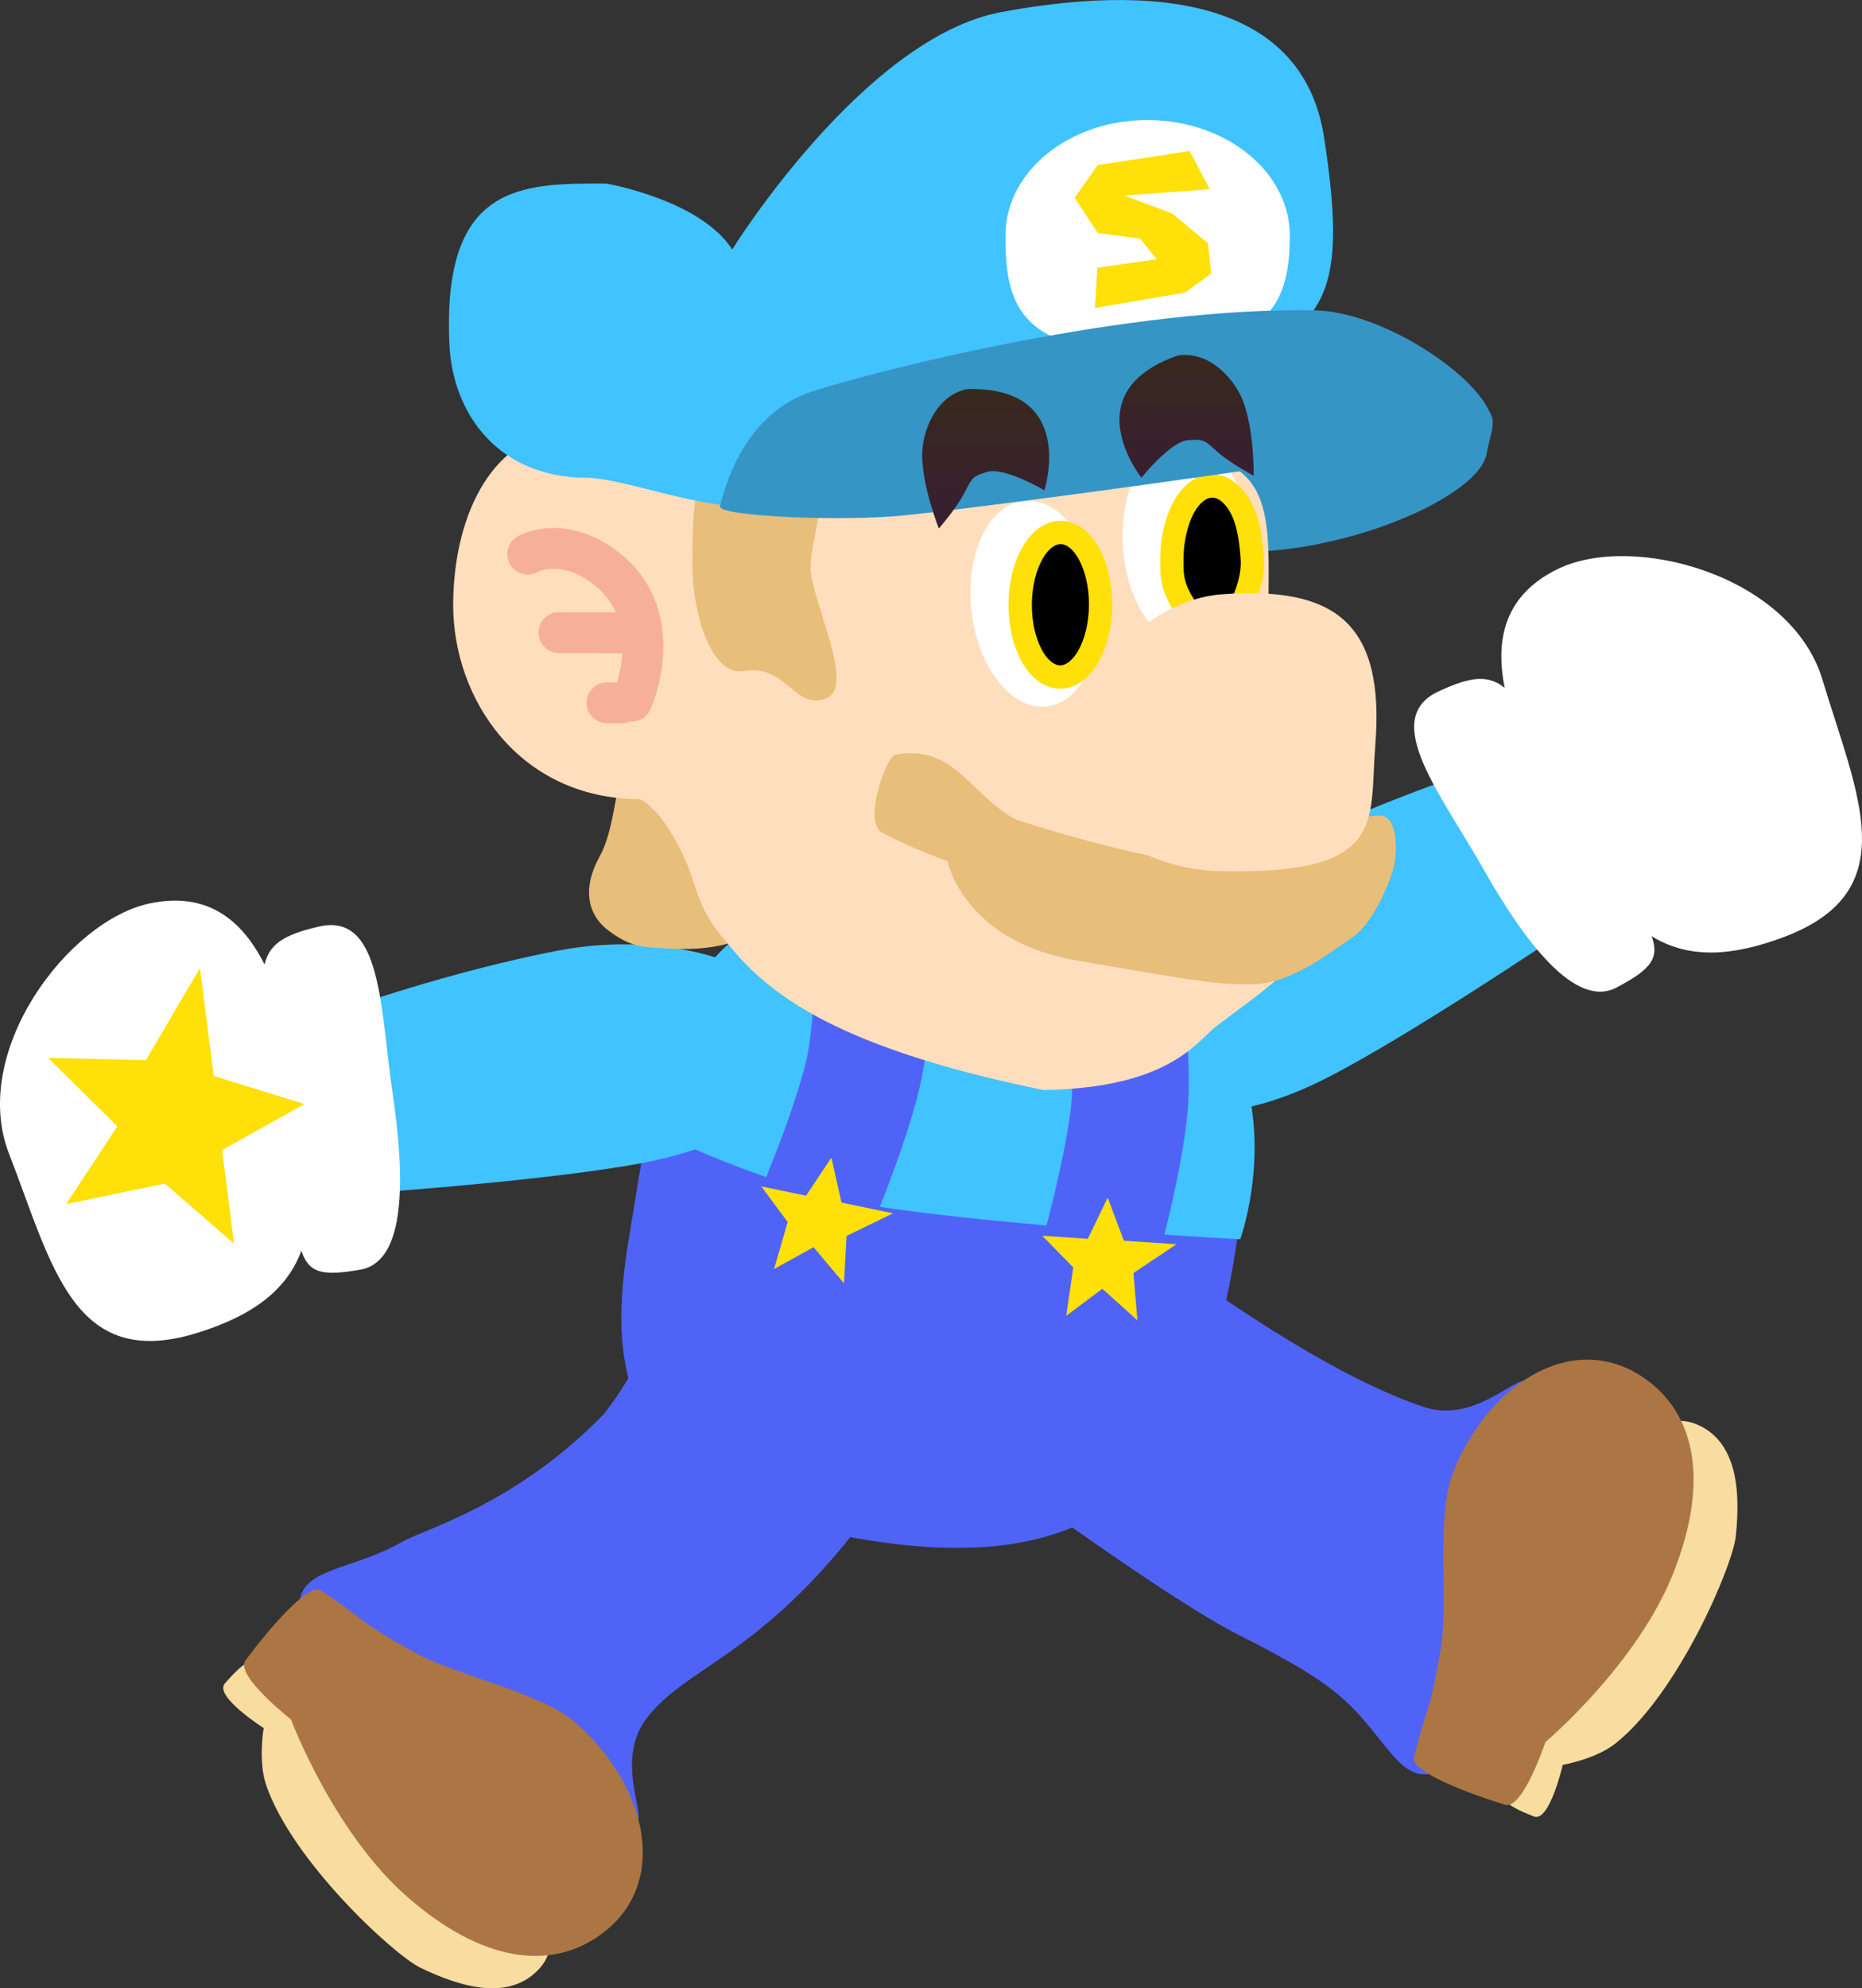 <svg version="1.1" xmlns="http://www.w3.org/2000/svg" xmlns:xlink="http://www.w3.org/1999/xlink" width="159.811" height="170.572" viewBox="0,0,159.811,170.572"><rect x="0" y="0" width="159.811" height="170.572" fill="#333333" stroke="none"/><defs><linearGradient x1="245.359" y1="127.382" x2="245.306" y2="139.363" gradientUnits="userSpaceOnUse" id="color-1"><stop offset="0" stop-color="#38291e"/><stop offset="1" stop-color="#381e32"/></linearGradient><linearGradient x1="262.613" y1="124.455" x2="262.567" y2="135" gradientUnits="userSpaceOnUse" id="color-2"><stop offset="0" stop-color="#38291e"/><stop offset="1" stop-color="#381e32"/></linearGradient></defs><g transform="translate(-160.736,-94.002)"><g data-paper-data="{&quot;isPaintingLayer&quot;:true}" fill-rule="nonzero" stroke-linejoin="miter" stroke-miterlimit="10" stroke-dasharray="" stroke-dashoffset="0" style="mix-blend-mode: normal"><g data-paper-data="{&quot;origRot&quot;:0}" stroke="none" stroke-width="0" stroke-linecap="butt"><path d="M282.952,214.71c4.339,1.433 7.887,-2.718 8.783,-2.194c3.624,2.119 5.625,5.02 4.931,12.133c-0.859,8.81 -3.829,14.831 -10.789,20.301c-4.74,3.725 -5.526,-1.493 -10.107,-5.413c-1.644,-1.407 -3.94,-2.872 -8.797,-5.314c-6.072,-3.054 -21.349,-14.3 -21.349,-14.3c0,0 2.62,-6.848 5.308,-11.179c2.121,-3.418 7.945,-8.31 7.945,-8.31c0,0 14.045,10.964 24.074,14.277z" data-paper-data="{&quot;origPos&quot;:null}" fill="#5063f7"/><path d="M306.233,216.145c3.629,1.424 3.891,5.787 3.481,9.664c-0.269,2.541 -4.957,13.535 -10.354,17.786c-1.676,1.32 -4.5,1.818 -4.5,1.818c0,0 -1.132,4.966 -2.483,4.421c-1.072,-0.433 -2.916,-1.125 -3.066,-2.387c-0.644,-5.433 3.534,-16.067 5.532,-21.16c2.743,-6.992 7.842,-11.533 11.39,-10.141z" data-paper-data="{&quot;origPos&quot;:null}" fill="#f8dca0"/><path d="M302.362,212.603c3.749,2.939 5.118,8.381 2.017,16.286c-3.101,7.905 -11.003,14.563 -11.003,14.563c0,0 -1.944,5.841 -3.457,5.381c-3.133,-0.952 -8.113,-2.843 -7.824,-4.057c1.067,-4.481 1.328,-3.454 2.319,-9.472c0.642,-3.897 -0.428,-11.247 1.014,-14.923c3.101,-7.905 10.762,-12.616 16.935,-7.778z" data-paper-data="{&quot;origPos&quot;:null}" fill="#ab7644"/></g><g data-paper-data="{&quot;origRot&quot;:0}" stroke="none" stroke-width="0" stroke-linecap="butt"><g data-paper-data="{&quot;origPos&quot;:null,&quot;index&quot;:null,&quot;origRot&quot;:0}"><path d="M256.98,185.361c-2.411,-4.738 3.675,-13.401 12.35,-17.816c8.675,-4.415 17.581,-7.316 17.581,-7.316l7.398,14.134c0,0 -12.721,8.564 -19.699,12.115c-8.675,4.415 -15.22,3.62 -17.631,-1.117z" data-paper-data="{&quot;origRot&quot;:0,&quot;origPos&quot;:null}" fill="#41c3ff"/><g data-paper-data="{&quot;origPos&quot;:null}" fill="#ffffff"><path d="M295.442,165.734c-4.637,-8.164 -9.922,-18.522 -1.046,-22.899c6.439,-3.175 20.057,0.493 22.76,9.484c2.95,9.812 7.151,18.087 -3.236,22.042c-9.698,3.693 -13.842,-0.464 -18.479,-8.627z" data-paper-data="{&quot;origRot&quot;:0,&quot;origPos&quot;:null}"/><path d="M288.012,168.485c-3.572,-6.308 -8.878,-12.807 -3.82,-15.162c5.658,-2.634 6.264,-0.809 11.847,9.643c6.359,11.906 9.499,12.568 3.438,15.757c-3.539,1.862 -7.893,-3.93 -11.465,-10.238z" data-paper-data="{&quot;origRot&quot;:0,&quot;origPos&quot;:null}"/></g></g></g><g data-paper-data="{&quot;origRot&quot;:0}"><path d="M266.834,200.871c-3.16,20.94 -12.352,28.75 -32.959,25.033c-21.589,-3.894 -20.73,-16.493 -19.028,-26.512c1.847,-10.868 2.44,-19.923 11.998,-25.416c7.121,-4.093 13.495,-0.531 21.592,0.845c14.973,2.544 21.495,5.524 18.397,26.049z" data-paper-data="{&quot;origPos&quot;:null}" fill="#5063f7" stroke="none" stroke-width="0" stroke-linecap="butt"/><path d="M267.181,200.321c0,0 -17.335,-0.917 -29.387,-2.558c-11.054,-1.506 -21.514,-7.104 -21.514,-7.104c0,0 1.338,-13.766 10.095,-17.719c5.729,-2.587 11.704,-2.737 19.163,-1.654c7.459,1.084 15.148,4.743 18.373,8.408c7.617,8.657 3.269,20.627 3.269,20.627z" data-paper-data="{&quot;origPos&quot;:null}" fill="#41c3ff" stroke="none" stroke-width="0" stroke-linecap="butt"/><path d="M257.021,177.184c0,0 0.964,7.102 0.701,11.229c-0.338,5.301 -3.119,14.896 -3.119,14.896" data-paper-data="{&quot;origPos&quot;:null,&quot;origRot&quot;:0}" fill="none" stroke="#5063f7" stroke-width="10" stroke-linecap="round"/><path d="M235.732,174.083c0,0 0.04,7.167 -0.754,11.226c-1.019,5.213 -5.015,14.37 -5.015,14.37" data-paper-data="{&quot;origPos&quot;:null}" fill="none" stroke="#5063f7" stroke-width="10" stroke-linecap="round"/><path d="M227.173,202.87l1.169,-4.026l-2.262,-3.06l3.837,0.798l2.174,-3.264l0.868,3.852l4.429,0.921l-3.994,1.94l-0.223,4.065l-2.609,-3.096z" data-paper-data="{&quot;origPos&quot;:null,&quot;origRot&quot;:0}" fill="#ffe008" stroke="none" stroke-width="NaN" stroke-linecap="butt"/><path d="M252.247,206.885l0.605,-4.149l-2.661,-2.72l3.911,0.263l1.704,-3.532l1.39,3.696l4.513,0.303l-3.69,2.471l0.338,4.057l-3.01,-2.708z" data-paper-data="{&quot;origPos&quot;:null,&quot;origRot&quot;:0}" fill="#ffe008" stroke="none" stroke-width="NaN" stroke-linecap="butt"/></g><g data-paper-data="{&quot;origRot&quot;:0,&quot;index&quot;:null}" stroke="none" stroke-linecap="butt"><g data-paper-data="{&quot;origPos&quot;:null,&quot;index&quot;:null,&quot;origRot&quot;:0}" stroke-width="0"><path d="M229.28,182.01c1.014,5.218 -3.657,9.871 -13.213,11.727c-7.686,1.493 -22.983,2.567 -22.983,2.567l-2.862,-15.694c0,0 8.806,-3.191 18.361,-5.048c9.555,-1.856 19.683,1.23 20.697,6.448z" data-paper-data="{&quot;origRot&quot;:0,&quot;origPos&quot;:null}" fill="#41c3ff"/><g data-paper-data="{&quot;origPos&quot;:null}" fill="#ffffff"><path d="M177.621,208.366c-10.622,3.271 -12.4,-5.837 -16.111,-15.387c-3.4,-8.752 5.08,-20.021 12.11,-21.479c9.691,-2.01 11.896,9.407 13.262,18.696c1.366,9.289 0.656,15.115 -9.261,18.169z" data-paper-data="{&quot;origRot&quot;:0,&quot;origPos&quot;:null}"/><path d="M194.433,187.795c1.064,7.17 1.195,14.415 -2.741,15.124c-6.74,1.215 -4.672,-1.239 -6.982,-14.538c-2.028,-11.674 -2.673,-13.486 3.408,-14.89c5.436,-1.255 5.251,7.133 6.315,14.303z" data-paper-data="{&quot;origRot&quot;:0,&quot;origPos&quot;:null}"/></g></g><path d="M170.808,190.627l-5.952,-5.871l8.404,0.197l4.639,-7.91l1.18,9.265l7.789,2.41l-7.07,3.948l1.024,8.028l-5.933,-5.15l-8.477,1.757z" data-paper-data="{&quot;origPos&quot;:null,&quot;origRot&quot;:0}" fill="#ffe008" stroke-width="NaN"/></g><g data-paper-data="{&quot;origRot&quot;:0}" stroke="none" stroke-width="0" stroke-linecap="butt"><path d="M216.284,241.349c-2.807,3.605 -0.089,8.342 -0.884,9.01c-3.213,2.701 -6.618,3.611 -13.084,0.569c-8.01,-3.768 -12.683,-8.588 -15.497,-16.981c-1.917,-5.716 3.263,-4.704 8.494,-7.702c1.877,-1.076 9.671,-3.132 17.27,-10.946c5.766,-7.518 3.969,-11.082 3.969,-11.082l26.367,2.307c0,0 0.258,7.5 -9.071,19.184c-8.363,10.474 -14.233,11.365 -17.564,15.641z" data-paper-data="{&quot;origPos&quot;:null}" fill="#5063f7"/><path d="M207.112,262.795c-2.56,2.94 -6.758,1.72 -10.272,0.032c-2.303,-1.106 -11.083,-9.215 -13.274,-15.727c-0.68,-2.022 -0.2,-4.849 -0.2,-4.849c0,0 -4.297,-2.735 -3.33,-3.824c0.768,-0.865 2.039,-2.369 3.278,-2.086c5.334,1.219 13.946,8.726 18.073,12.319c5.665,4.932 8.228,11.261 5.726,14.135z" data-paper-data="{&quot;origPos&quot;:null}" fill="#f8dca0"/><path d="M211.749,260.34c-4.027,2.544 -9.613,2.005 -16.017,-3.571c-6.404,-5.576 -10.021,-15.255 -10.021,-15.255c0,0 -4.849,-3.793 -3.907,-5.064c1.95,-2.631 5.403,-6.687 6.449,-6.007c3.862,2.51 2.807,2.411 8.143,5.366c3.455,1.913 10.737,3.375 13.715,5.968c6.404,5.576 8.268,14.375 1.637,18.564z" data-paper-data="{&quot;origPos&quot;:null}" fill="#ab7644"/></g><g><path d="M288.356,132.831c-0.585,3.791 -11.928,8.547 -20.838,8.508c-7.18,-0.032 -5.37,-6.779 -5.354,-10.424c0.016,-3.645 14.083,-2.788 21.262,-2.756c7.18,0.032 5.308,2.218 4.929,4.672z" data-paper-data="{&quot;origPos&quot;:null}" fill="#3595c5" stroke="none" stroke-width="0" stroke-linecap="butt"/><path d="M213.016,173.879c-1.877,-1.376 -2.326,-3.647 -0.826,-6.379c1.74,-3.17 1.118,-8.213 2.995,-6.837c0,0 7.228,1.054 7.774,3.95c0,0 3.014,8.37 1.758,9.701c0,0 -1.788,1.314 -6.432,1.074c-2.516,-0.13 -3.39,-0.132 -5.267,-1.508z" data-paper-data="{&quot;origRot&quot;:0,&quot;origPos&quot;:null}" fill="#e7be7a" stroke="none" stroke-width="0" stroke-linecap="butt"/><path d="M219.929,134.811c4.309,1.026 37.252,-2.003 43.045,-1.655c8.57,0.514 6.166,8.241 6.733,16.807c0.652,9.849 7.499,14.364 4.009,23.597c-1.346,3.56 -5.598,6.157 -8.598,8.499c-1.702,1.329 -4.036,5.283 -14.825,5.457c-18.9,-3.854 -24.144,-8.832 -27.304,-12.819c-3.27,-3.806 -1.895,-5.041 -5.049,-9.862c-0.967,-1.478 -2.117,-2.269 -2.312,-2.27c-10.37,-0.046 -16.033,-8.638 -15.997,-16.738c0.036,-8.1 3.766,-14.65 9.565,-14.624c5.799,0.026 9.236,3.25 10.734,3.607z" data-paper-data="{&quot;origPos&quot;:null}" fill="#ffdebd" stroke="none" stroke-width="0" stroke-linecap="butt"/><path d="M268.089,140.231c0.331,4.89 -1.858,9.021 -4.889,9.226c-3.031,0.205 -5.756,-3.593 -6.086,-8.484c-0.331,-4.89 1.858,-9.021 4.889,-9.226c3.031,-0.205 5.756,3.593 6.086,8.484z" data-paper-data="{&quot;origPos&quot;:null,&quot;origRot&quot;:0}" fill="#ffffff" stroke="none" stroke-width="0" stroke-linecap="butt"/><path d="M230.305,142.681c-0.012,2.608 3.814,10.041 1.463,11.171c-2.735,1.315 -3.531,-2.949 -7.188,-2.282c-2.717,0.496 -4.436,-4.801 -4.416,-9.22c0.02,-4.418 0.022,-8.698 2.782,-8.788c11.62,-0.377 7.379,4.7 7.36,9.118z" data-paper-data="{&quot;origPos&quot;:null}" fill="#e7be7a" stroke="none" stroke-width="0" stroke-linecap="butt"/><path d="M255.044,145.178c0.549,4.871 -1.452,9.095 -4.471,9.435c-3.018,0.34 -5.911,-3.332 -6.46,-8.203c-0.549,-4.871 1.452,-9.095 4.471,-9.435c3.018,-0.34 5.911,3.332 6.46,8.203z" data-paper-data="{&quot;origPos&quot;:null,&quot;origRot&quot;:0}" fill="#ffffff" stroke="none" stroke-width="0" stroke-linecap="butt"/><path d="M251.775,139.682c0.952,0.004 1.811,0.703 2.431,1.828c0.619,1.125 0.999,2.676 0.992,4.387c-0.008,1.711 -0.401,3.259 -1.03,4.378c-0.63,1.119 -1.495,1.81 -2.447,1.806c-0.952,-0.004 -1.811,-0.703 -2.431,-1.828c-0.619,-1.125 -0.999,-2.676 -0.992,-4.387c0.008,-1.711 0.401,-3.259 1.03,-4.378c0.63,-1.119 1.495,-1.81 2.447,-1.806z" data-paper-data="{&quot;origPos&quot;:null}" fill="#000000" stroke="#ffe008" stroke-width="2" stroke-linecap="butt"/><path d="M264.793,135.69c0.952,0.004 1.811,0.703 2.431,1.828c0.619,1.125 0.868,2.629 0.992,4.387c0.205,2.907 -2.126,6.477 -2.847,6.721c-1.257,0.254 -2.174,-1.287 -3.17,-2.947c-0.997,-1.66 -0.879,-2.75 -0.883,-3.804c-0.006,-1.501 0.401,-3.259 1.03,-4.378c0.63,-1.119 1.495,-1.81 2.447,-1.806z" data-paper-data="{&quot;origPos&quot;:null}" fill="#000000" stroke="#ffe008" stroke-width="2" stroke-linecap="round"/><path d="M274.37,105.744c2.33,14.955 -0.562,15.792 -8.613,20.541c-11.73,6.919 -27.028,5.44 -39.549,10.798c-3.288,1.407 -11.636,-2.084 -15.212,-2.1c-7.314,-0.032 -11.418,-5.278 -11.692,-11.505c-0.606,-13.736 6.157,-13.76 13.471,-13.727c0,0 8.043,1.37 10.805,5.653c0,0 11.278,-18.169 23.092,-20.367c15.208,-2.83 26.025,-0.031 27.698,10.708z" data-paper-data="{&quot;origPos&quot;:null}" fill="#41c3ff" stroke="none" stroke-width="0" stroke-linecap="butt"/><path d="M271.438,114.256c-0.024,5.468 -1.506,9.575 -12.244,9.846c-11.336,0.286 -12.18,-4.486 -12.156,-9.954c0.024,-5.468 5.506,-9.876 12.244,-9.846c6.738,0.03 12.18,4.486 12.156,9.954z" data-paper-data="{&quot;origPos&quot;:null}" fill="#ffffff" stroke="none" stroke-width="0" stroke-linecap="butt"/><path d="M288.765,130.733c-0.204,0.858 -39.371,6.325 -50.334,7.477c-5.328,0.56 -16.101,0.087 -15.897,-0.771c0.753,-3.17 2.841,-8.232 7.944,-9.865c6.166,-1.973 27.328,-7.259 43.133,-6.947c6.461,0.127 15.907,6.936 15.153,10.106z" data-paper-data="{&quot;origPos&quot;:null}" fill="#3595c5" stroke="none" stroke-width="0" stroke-linecap="butt"/><path d="M254.714,120.422l0.204,-3.458l5.101,-0.722l-1.443,-1.776l-3.624,-0.47l-1.98,-3.023l1.968,-2.81l7.905,-1.205l1.718,3.279l-7.328,0.539l4.125,1.548l3.053,2.552l0.278,2.588l-2.256,1.638z" data-paper-data="{&quot;origPos&quot;:null,&quot;origRot&quot;:0}" fill="#ffe008" stroke="none" stroke-width="0" stroke-linecap="butt"/><path d="M268.484,178.43c-3.218,0.188 -7.843,-0.759 -15.34,-2.032c-9.721,-1.65 -11.072,-8.495 -11.072,-8.495c0,0 -3.64,-1.348 -5.664,-2.5c-1.584,-0.901 0.355,-6.498 1.21,-6.657c4.978,-0.929 6.44,3.461 10.254,5.542c0,0 12.763,4.264 18.736,3.951c0,0 9.659,-4.468 12.645,-4.257c1.481,0.105 1.477,3.21 1.003,4.776c0,0 -1.315,4.194 -3.446,5.657c-2.132,1.462 -5.107,3.829 -8.325,4.017z" data-paper-data="{&quot;origPos&quot;:null}" fill="#e7be7a" stroke="none" stroke-width="0" stroke-linecap="butt"/><path d="M278.775,157.924c-0.529,6.616 1.078,11.13 -13.298,10.816c-6.626,-0.145 -12.981,-4.315 -12.955,-10.183c0.026,-5.868 6.451,-13.082 13.06,-13.567c9.631,-0.707 14.04,2.349 13.193,12.934z" data-paper-data="{&quot;origPos&quot;:null}" fill="#ffdebd" stroke="none" stroke-width="0" stroke-linecap="butt"/><g data-paper-data="{&quot;origPos&quot;:null}" fill="none" stroke="#f6b09a" stroke-width="3.5" stroke-linecap="round"><path d="M206.023,141.544c0,0 2.971,-1.717 6.75,1.229c5.419,4.225 2.195,11.382 2.195,11.382" data-paper-data="{&quot;origPos&quot;:null}"/><path d="M208.708,148.271l6,0.027" data-paper-data="{&quot;origPos&quot;:null}"/><path d="M212.824,154.289l1.286,0.006" data-paper-data="{&quot;origPos&quot;:null}"/></g><path d="M245.461,134.488c-1.378,0.404 -1.313,0.599 -1.987,1.867c-0.695,1.308 -2.16,2.99 -2.16,2.99c0,0 -1.442,-3.634 -1.43,-6.326c0.008,-1.828 1.016,-5.01 3.836,-5.636c9.532,-0.279 6.656,8.681 6.656,8.681c0,0 -3.468,-2.039 -4.915,-1.575z" data-paper-data="{&quot;origPos&quot;:null}" fill="url(#color-1)" stroke="none" stroke-width="0" stroke-linecap="butt"/><path d="M262.734,131.759c-1.517,0.082 -4.03,3.224 -4.03,3.224c0,0 -5.882,-7.345 3.123,-10.483c2.859,-0.42 4.934,2.193 5.594,3.898c0.971,2.511 0.919,6.42 0.919,6.42c0,0 -1.968,-1.049 -3.084,-2.023c-1.081,-0.944 -1.091,-1.149 -2.522,-1.036z" data-paper-data="{&quot;origPos&quot;:null,&quot;index&quot;:null,&quot;origRot&quot;:0}" fill="url(#color-2)" stroke="none" stroke-width="0" stroke-linecap="butt"/></g></g></g></svg>